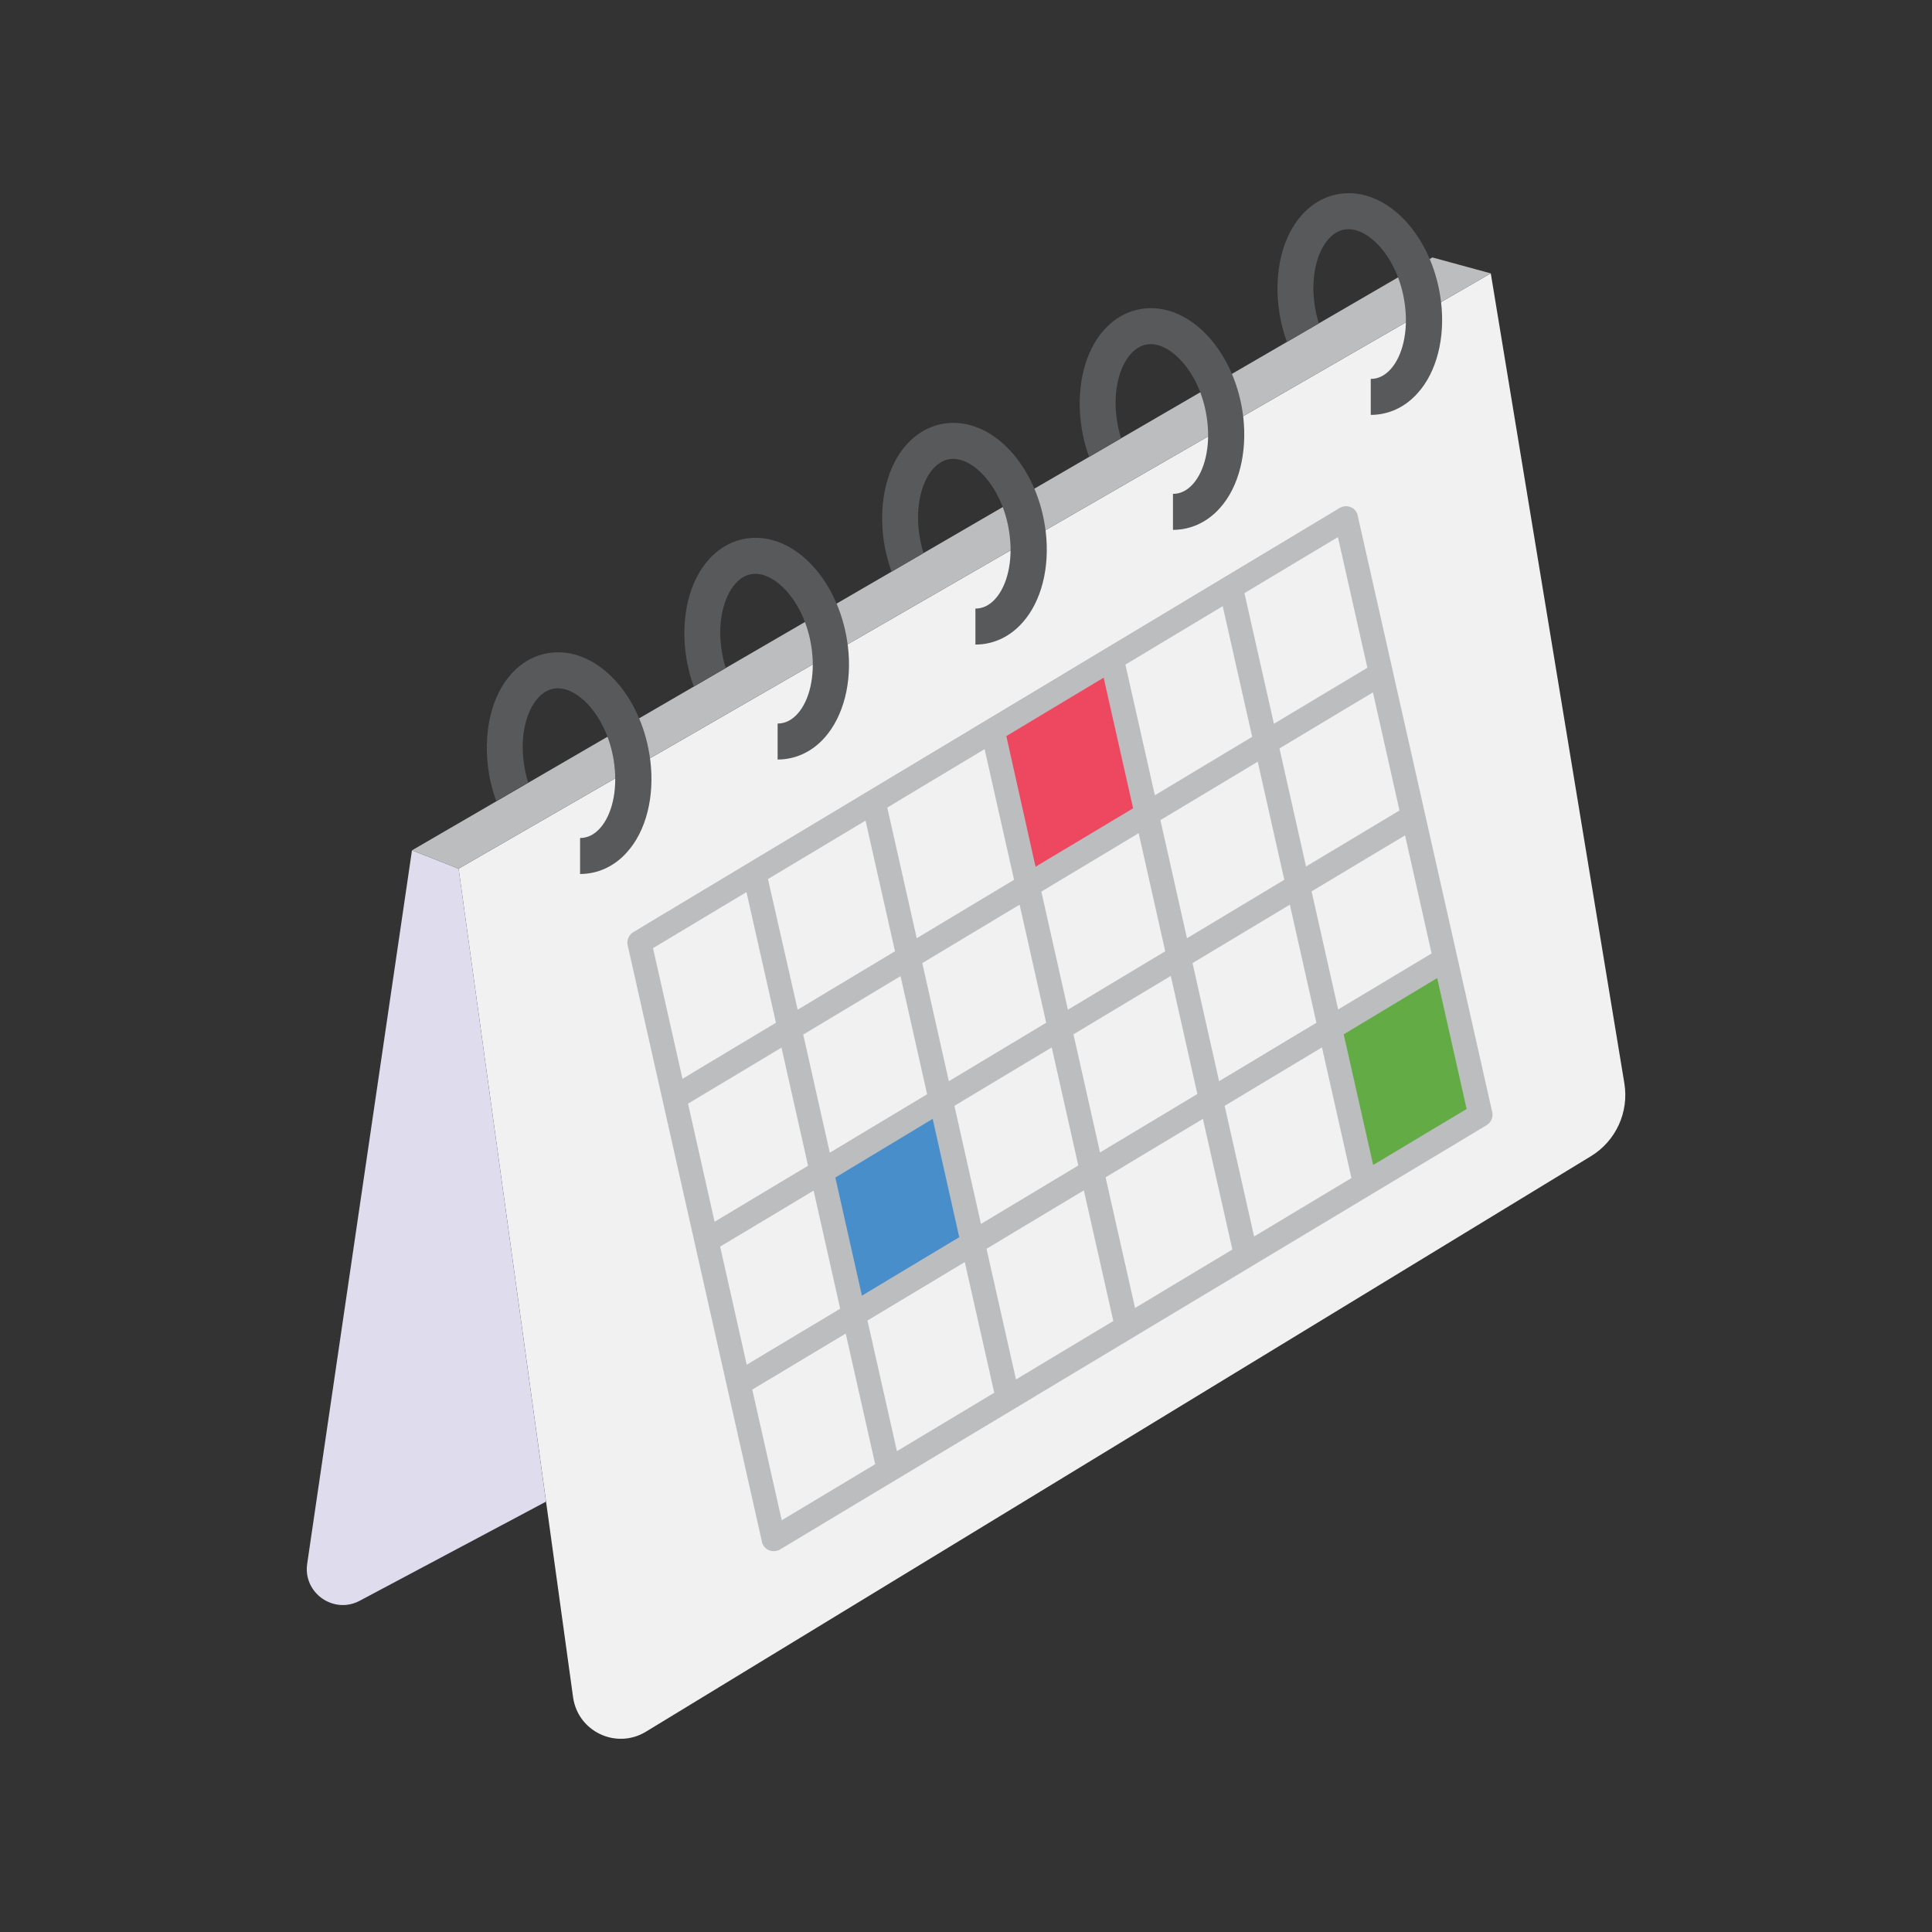 <svg width="56" height="56" viewBox="0 0 56 56" fill="none" xmlns="http://www.w3.org/2000/svg">
<rect x="0" y="0" width="56" height="56" fill="#333333" stroke="none"/>
<path d="M43.211 7.924L13.293 25.179L16.611 49.196C16.751 50.19 17.857 50.715 18.718 50.197L46.109 33.516C46.837 33.075 47.222 32.235 47.082 31.395L43.211 7.924Z" fill="#F1F1F2"/>
<path d="M41.517 7.462L11.942 24.647L13.293 25.179L43.211 7.924L41.517 7.462Z" fill="#BBBDBF"/>
<path d="M11.941 24.648L8.904 45.325C8.778 46.172 9.674 46.803 10.43 46.397L15.826 43.526L13.293 25.18L11.941 24.648Z" fill="#DEDCED"/>
<path d="M41.769 8.75C41.559 6.986 40.383 5.6 39.095 5.6C38.577 5.6 38.094 5.824 37.73 6.237C37.184 6.846 36.939 7.833 37.058 8.876C37.1 9.24 37.184 9.59 37.303 9.912L38.227 9.373C38.164 9.177 38.122 8.967 38.094 8.75C38.003 8.015 38.164 7.315 38.507 6.93C38.675 6.741 38.871 6.643 39.088 6.643C39.739 6.643 40.572 7.56 40.726 8.876C40.817 9.611 40.656 10.311 40.313 10.696C40.145 10.885 39.949 10.983 39.732 10.983V12.026C40.25 12.026 40.733 11.802 41.097 11.389C41.643 10.78 41.895 9.793 41.769 8.75ZM36.036 12.082C35.826 10.318 34.65 8.932 33.362 8.932C32.844 8.932 32.361 9.156 31.997 9.569C31.451 10.178 31.206 11.165 31.325 12.208C31.367 12.572 31.451 12.922 31.57 13.244L32.494 12.705C32.431 12.509 32.389 12.299 32.361 12.082C32.27 11.347 32.431 10.647 32.774 10.262C32.942 10.073 33.138 9.975 33.355 9.975C34.006 9.975 34.839 10.892 34.993 12.208C35.084 12.943 34.923 13.643 34.58 14.028C34.412 14.217 34.216 14.315 33.999 14.315V15.358C34.517 15.358 35 15.134 35.364 14.721C35.91 14.112 36.155 13.125 36.036 12.082ZM30.31 15.407C30.1 13.643 28.924 12.257 27.636 12.257C27.118 12.257 26.635 12.481 26.271 12.894C25.725 13.503 25.48 14.49 25.599 15.533C25.641 15.897 25.725 16.247 25.844 16.569L26.768 16.03C26.705 15.834 26.663 15.624 26.635 15.407C26.544 14.672 26.705 13.972 27.048 13.587C27.216 13.398 27.412 13.3 27.629 13.3C28.28 13.3 29.113 14.217 29.267 15.533C29.358 16.268 29.197 16.968 28.854 17.353C28.686 17.542 28.49 17.64 28.273 17.64V18.683C28.791 18.683 29.274 18.459 29.638 18.046C30.184 17.437 30.436 16.45 30.31 15.407ZM24.577 18.739C24.367 16.975 23.191 15.589 21.903 15.589C21.385 15.589 20.902 15.813 20.538 16.226C19.992 16.835 19.747 17.822 19.866 18.865C19.908 19.229 19.992 19.579 20.111 19.901L21.035 19.362C20.972 19.166 20.93 18.956 20.902 18.739C20.811 18.004 20.972 17.304 21.315 16.919C21.483 16.73 21.679 16.632 21.896 16.632C22.547 16.632 23.38 17.549 23.534 18.865C23.625 19.6 23.464 20.3 23.121 20.685C22.953 20.874 22.757 20.972 22.54 20.972V22.015C23.058 22.015 23.541 21.791 23.905 21.378C24.451 20.762 24.703 19.775 24.577 18.739ZM18.851 22.057C18.641 20.293 17.465 18.907 16.177 18.907C15.659 18.907 15.176 19.131 14.812 19.544C14.266 20.153 14.021 21.14 14.14 22.183C14.182 22.547 14.266 22.897 14.385 23.219L15.309 22.68C15.246 22.484 15.204 22.274 15.176 22.057C15.085 21.322 15.246 20.622 15.589 20.237C15.757 20.048 15.953 19.95 16.17 19.95C16.821 19.95 17.654 20.867 17.808 22.183C17.899 22.918 17.738 23.618 17.395 24.003C17.227 24.192 17.031 24.29 16.814 24.29V25.333C17.332 25.333 17.815 25.109 18.179 24.696C18.725 24.087 18.977 23.1 18.851 22.057Z" fill="#58595B"/>
<path d="M39.354 14.945C39.333 14.833 39.256 14.742 39.151 14.7C39.046 14.658 38.934 14.665 38.836 14.721L18.354 27.02C18.228 27.097 18.158 27.251 18.193 27.398L22.085 44.688C22.106 44.8 22.183 44.891 22.288 44.933C22.33 44.954 22.379 44.961 22.428 44.961C22.491 44.961 22.554 44.947 22.61 44.912L43.092 32.613C43.218 32.536 43.288 32.382 43.253 32.235L39.354 14.945ZM36.351 35.84L35.497 32.053L38.318 30.359L39.172 34.146L36.351 35.84ZM32.9 37.912L32.046 34.125L34.867 32.431L35.721 36.218L32.9 37.912ZM29.449 39.984L28.595 36.197L31.416 34.503L32.27 38.29L29.449 39.984ZM25.998 42.063L25.144 38.276L27.965 36.582L28.819 40.369L25.998 42.063ZM20.874 36.134L23.583 34.51L24.353 37.933L21.644 39.557L20.874 36.134ZM19.943 31.99L22.652 30.366L23.422 33.789L20.713 35.413L19.943 31.99ZM25.088 23.786L25.942 27.573L23.121 29.267L22.26 25.48L25.088 23.786ZM28.539 21.714L29.393 25.501L26.572 27.195L25.718 23.408L28.539 21.714ZM35.441 17.57L36.295 21.357L33.474 23.051L32.62 19.264L35.441 17.57ZM40.565 23.492L37.856 25.116L37.086 21.693L39.795 20.069L40.565 23.492ZM37.226 25.501L34.405 27.195L33.635 23.772L36.456 22.078L37.226 25.501ZM30.485 30.359L31.255 33.782L28.434 35.476L27.664 32.053L30.485 30.359ZM27.503 31.339L26.733 27.916L29.554 26.222L30.324 29.645L27.503 31.339ZM31.115 29.981L33.936 28.287L34.706 31.71L31.885 33.404L31.115 29.981ZM30.954 29.267L30.184 25.844L33.005 24.15L33.775 27.573L30.954 29.267ZM26.103 28.294L26.873 31.717L24.052 33.411L23.282 29.988L26.103 28.294ZM35.336 31.339L34.566 27.916L37.387 26.222L38.157 29.645L35.336 31.339ZM38.017 25.837L40.726 24.213L41.496 27.636L38.787 29.26L38.017 25.837ZM39.634 19.355L36.925 20.979L36.071 17.192L38.78 15.568L39.634 19.355ZM21.637 25.858L22.491 29.645L19.782 31.269L18.928 27.482L21.637 25.858ZM21.805 40.278L24.514 38.654L25.368 42.441L22.659 44.065L21.805 40.278Z" fill="#BBBDBF"/>
<path d="M31.99 19.642L32.844 23.429L30.016 25.123L29.169 21.336L31.99 19.642Z" fill="#EE4861"/>
<path d="M24.213 34.132L27.034 32.431L27.804 35.861L24.983 37.555L24.213 34.132Z" fill="#488ECB"/>
<path d="M39.802 33.768L38.948 29.981L41.657 28.35L42.511 32.144L39.802 33.768Z" fill="#63AC45"/>
</svg>
